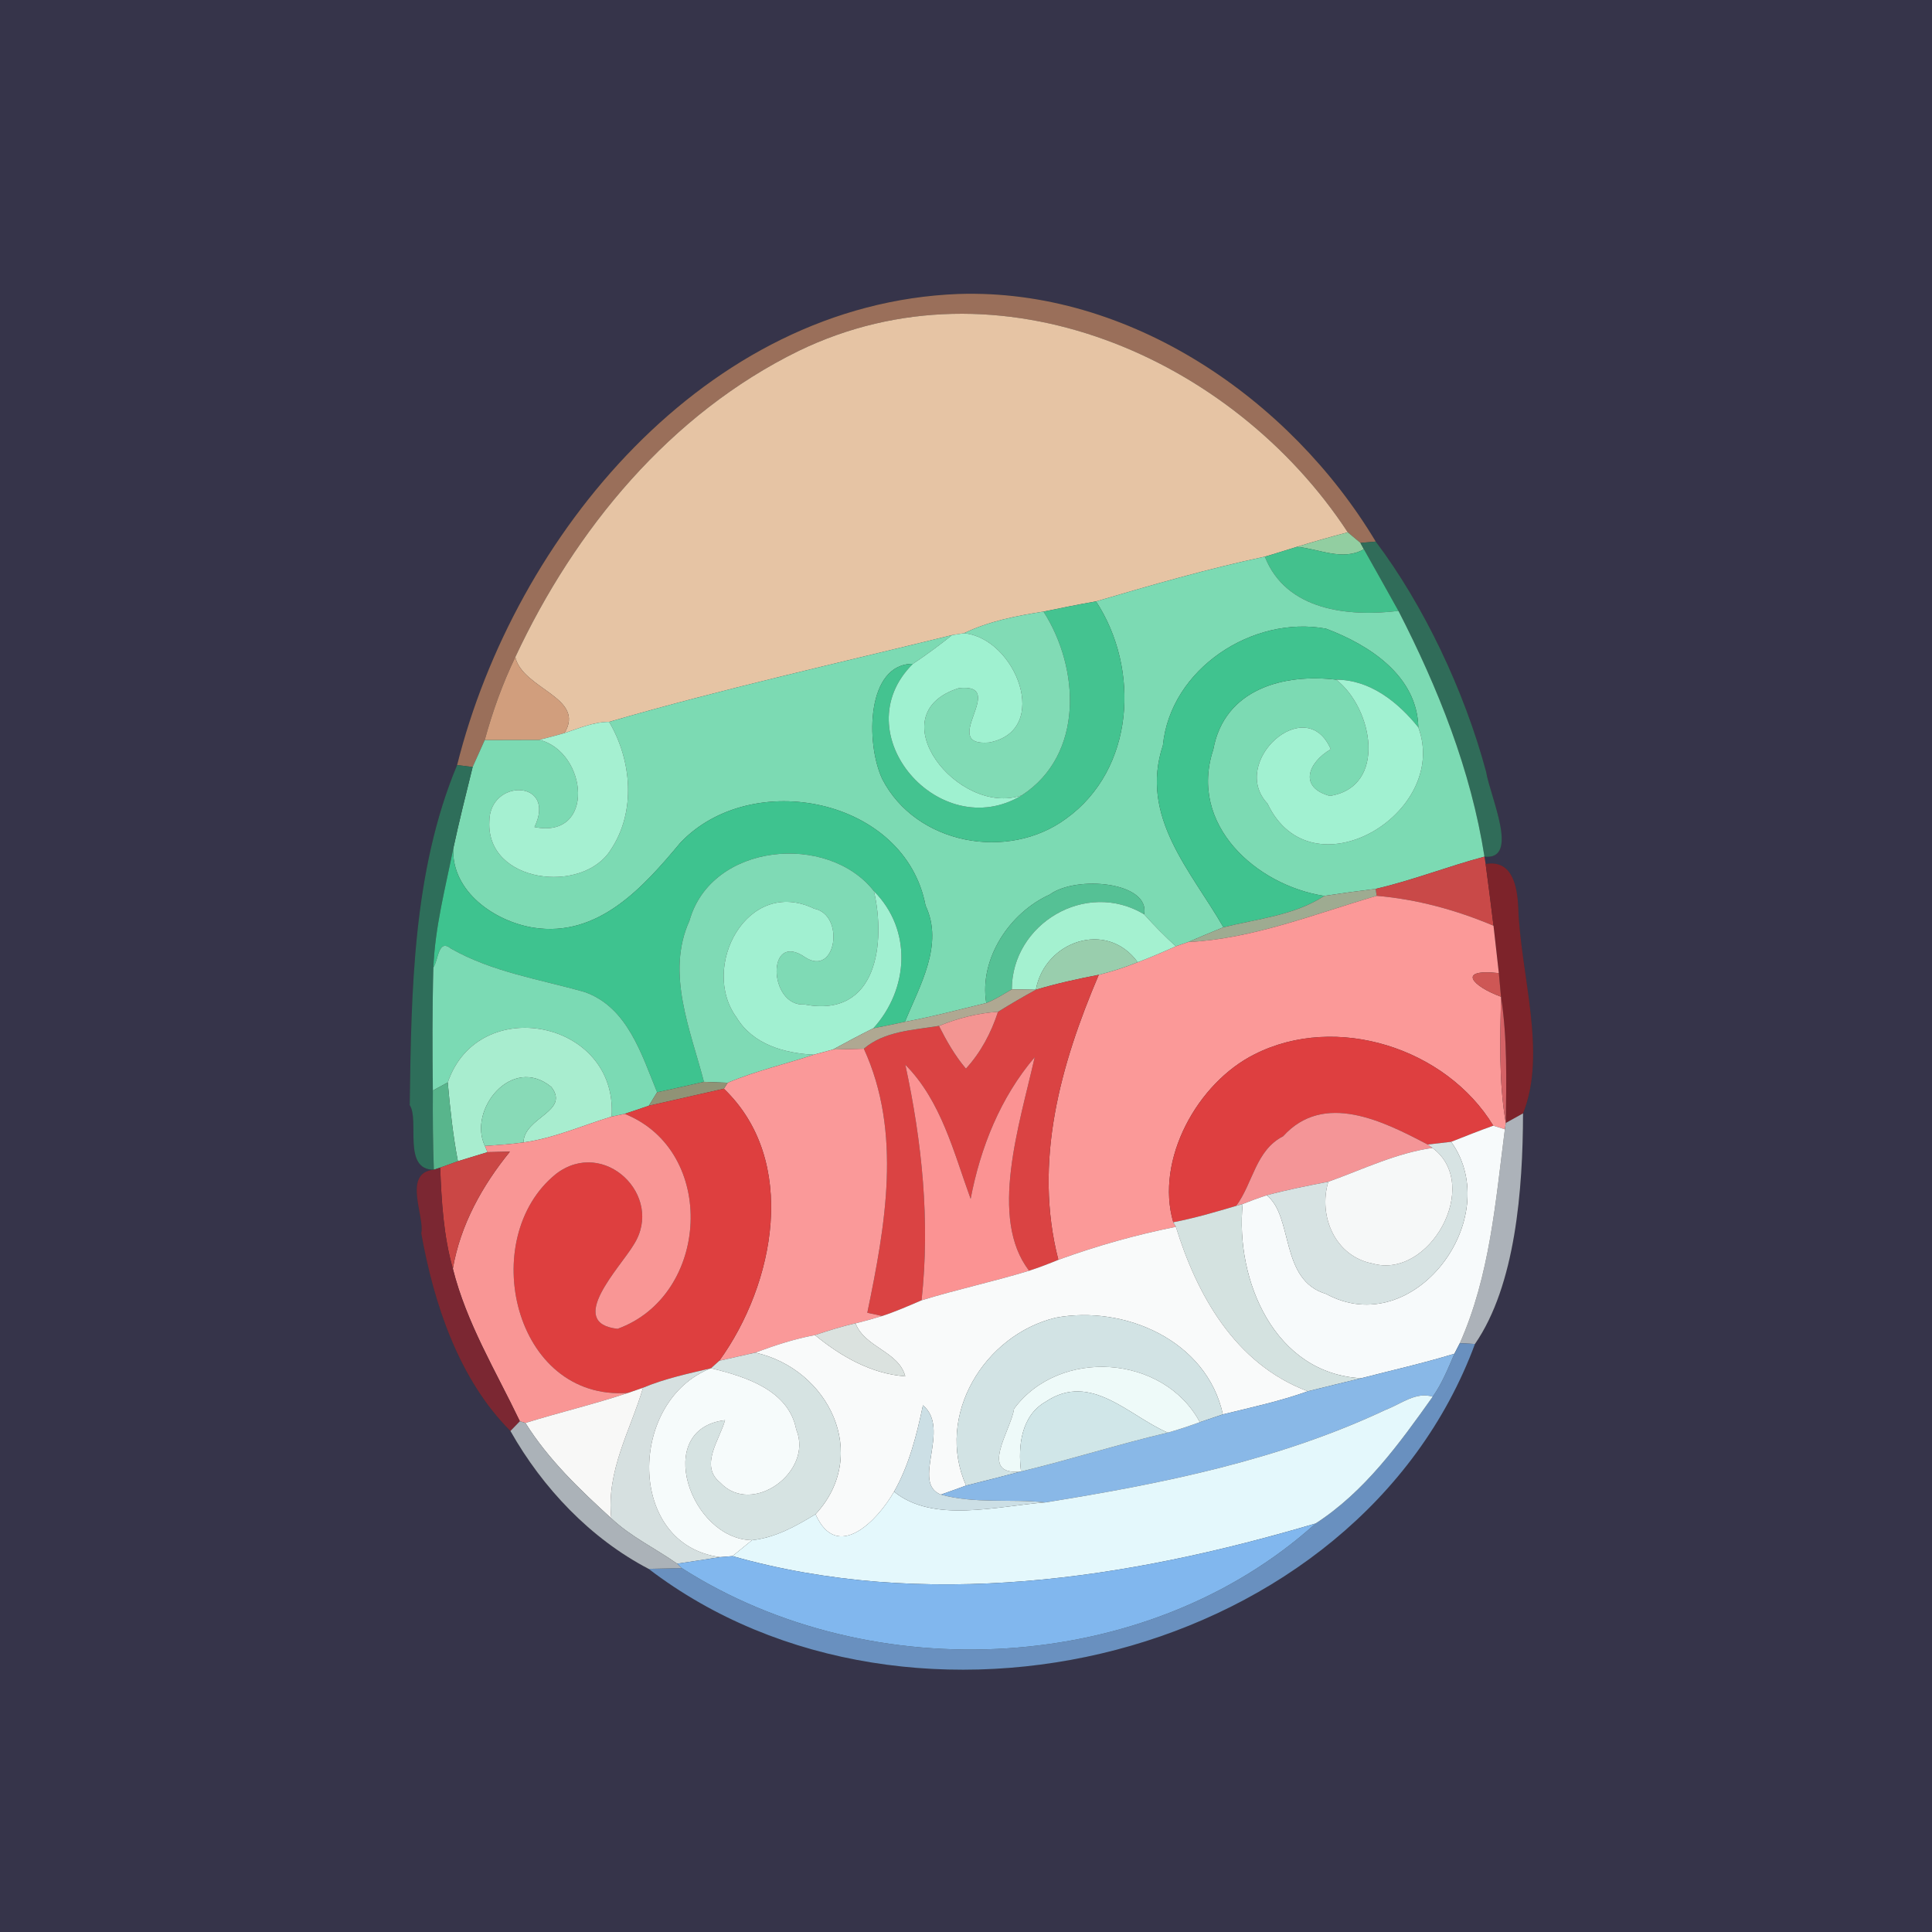 <?xml version="1.0" encoding="UTF-8" ?>
<!DOCTYPE svg PUBLIC "-//W3C//DTD SVG 1.1//EN" "http://www.w3.org/Graphics/SVG/1.1/DTD/svg11.dtd">
<svg width="250pt" height="250pt" viewBox="0 0 250 250" version="1.1" xmlns="http://www.w3.org/2000/svg">
<rect x="0" y="0" width="250" height="250" fill="#333333" stroke="none"/>
<g id="#36344aff">
<path fill="#36344a" opacity="1.00" d=" M 0.00 0.00 L 250.00 0.00 L 250.00 250.00 L 0.00 250.00 L 0.00 0.00 M 59.15 99.00 C 53.41 112.73 53.22 128.31 53.02 143.00 C 54.31 144.97 52.05 151.38 56.14 151.36 C 52.03 151.75 55.00 157.45 54.51 159.58 C 56.15 168.74 59.37 178.48 66.05 185.17 C 70.21 192.54 76.40 199.08 83.93 203.01 C 117.80 228.89 175.71 214.78 190.86 173.91 C 196.11 166.30 197.06 153.92 197.08 144.07 C 200.22 136.26 196.74 126.04 196.46 117.40 C 196.34 114.77 195.73 111.20 192.24 111.80 L 192.09 110.85 C 196.69 111.32 192.84 103.15 192.30 99.86 C 189.46 89.29 184.18 78.25 178.02 70.08 C 166.93 51.57 146.14 37.31 124.01 38.04 C 91.32 39.30 66.60 69.24 59.15 99.00 Z" />
</g>
<g id="#9a6f5aff">
<path fill="#9a6f5a" opacity="1.00" d=" M 59.15 99.00 C 66.60 69.24 91.32 39.30 124.01 38.04 C 146.14 37.31 166.93 51.57 178.02 70.08 C 177.52 70.12 176.53 70.20 176.04 70.25 C 175.63 69.90 174.81 69.22 174.40 68.88 C 159.53 46.20 129.17 32.92 103.36 45.40 C 86.71 53.56 74.43 68.45 66.68 85.03 C 65.03 88.47 63.73 92.07 62.73 95.75 C 62.20 96.92 61.69 98.09 61.16 99.25 C 60.65 99.19 59.65 99.06 59.15 99.00 Z" />
</g>
<g id="#e6c4a4ff">
<path fill="#e6c4a4" opacity="1.00" d=" M 103.36 45.40 C 129.17 32.92 159.53 46.20 174.40 68.88 C 172.19 69.46 170.00 70.09 167.82 70.76 C 166.43 71.17 165.06 71.64 163.67 72.03 C 156.32 73.59 149.04 75.70 141.83 77.82 C 139.55 78.21 137.29 78.68 135.03 79.14 C 131.49 79.70 127.98 80.38 124.74 81.94 C 124.36 82.00 123.58 82.12 123.20 82.18 C 108.40 85.83 93.49 89.14 78.82 93.41 C 76.79 93.41 74.93 94.25 73.04 94.86 C 75.85 90.26 67.65 89.19 66.68 85.03 C 74.43 68.45 86.71 53.56 103.36 45.40 Z" />
</g>
<g id="#92cea1ff">
<path fill="#92cea1" opacity="1.00" d=" M 174.40 68.88 C 174.81 69.22 175.63 69.90 176.04 70.25 L 176.49 71.07 C 173.73 72.65 170.69 71.01 167.82 70.76 C 170.00 70.09 172.19 69.46 174.40 68.88 Z" />
</g>
<g id="#306c59ff">
<path fill="#306c59" opacity="1.00" d=" M 176.04 70.25 C 176.53 70.20 177.52 70.12 178.02 70.08 C 184.18 78.25 189.46 89.29 192.30 99.86 C 192.84 103.15 196.69 111.32 192.09 110.85 C 190.34 99.66 186.10 89.07 180.96 79.05 C 179.47 76.39 177.99 73.72 176.49 71.07 L 176.04 70.25 Z" />
</g>
<g id="#43c18dff">
<path fill="#43c18d" opacity="1.00" d=" M 163.67 72.03 C 165.06 71.64 166.43 71.17 167.82 70.76 C 170.69 71.01 173.73 72.65 176.49 71.07 C 177.99 73.72 179.47 76.39 180.96 79.05 C 174.50 79.84 166.41 79.02 163.67 72.03 Z" />
</g>
<g id="#7cdab3ff">
<path fill="#7cdab3" opacity="1.00" d=" M 141.83 77.82 C 149.04 75.70 156.32 73.59 163.67 72.03 C 166.41 79.02 174.50 79.84 180.96 79.05 C 186.10 89.07 190.34 99.66 192.09 110.85 C 187.35 112.11 182.78 113.92 178.01 115.02 C 175.78 115.29 173.57 115.59 171.36 115.93 C 162.56 114.57 153.76 106.71 157.00 96.99 C 158.43 89.14 166.13 87.13 172.91 87.95 C 177.69 91.68 179.52 101.83 172.08 102.99 C 168.03 101.89 169.24 98.68 172.20 96.95 C 169.01 89.53 158.98 98.63 164.02 103.99 C 169.70 115.99 187.65 105.23 183.53 94.12 C 183.39 87.45 177.16 83.44 171.59 81.35 C 162.10 79.59 151.46 86.54 150.48 96.44 C 147.40 105.71 154.13 112.71 158.31 119.99 C 156.78 120.61 155.26 121.25 153.75 121.90 C 153.35 122.04 152.55 122.31 152.15 122.45 C 150.71 121.14 149.34 119.76 148.05 118.31 C 148.86 114.13 139.29 113.22 135.83 115.76 C 130.69 118.07 126.68 124.02 127.62 129.79 C 124.12 130.64 120.64 131.57 117.10 132.22 C 119.03 127.50 122.16 122.24 119.77 117.19 C 117.13 103.27 97.25 99.32 88.03 109.06 C 83.24 114.80 77.43 121.35 69.02 120.04 C 64.00 119.23 58.44 115.38 58.65 109.81 C 59.41 106.27 60.29 102.76 61.16 99.25 C 61.69 98.09 62.20 96.92 62.73 95.75 C 64.49 95.75 68.02 95.73 69.79 95.73 C 76.06 97.31 77.09 108.62 69.16 107.02 C 72.12 100.89 63.33 100.66 63.32 106.31 C 62.92 114.27 75.36 115.76 79.01 109.99 C 82.34 105.05 81.75 98.37 78.82 93.41 C 93.49 89.14 108.40 85.83 123.20 82.18 C 121.56 83.49 119.88 84.74 118.13 85.90 C 112.13 85.87 111.98 96.13 114.16 100.80 C 118.53 109.30 130.44 111.46 137.94 105.94 C 146.83 99.55 147.56 86.59 141.83 77.82 Z" />
</g>
<g id="#44c390ff">
<path fill="#44c390" opacity="1.00" d=" M 135.03 79.14 C 137.29 78.68 139.55 78.21 141.83 77.82 C 147.56 86.59 146.83 99.55 137.94 105.94 C 130.44 111.46 118.53 109.30 114.16 100.80 C 111.98 96.13 112.13 85.87 118.13 85.90 C 109.04 94.91 121.62 109.34 132.23 102.91 C 140.28 97.66 139.73 86.49 135.03 79.14 Z" />
</g>
<g id="#81dbb5ff">
<path fill="#81dbb5" opacity="1.00" d=" M 124.74 81.94 C 127.98 80.38 131.49 79.70 135.03 79.14 C 139.73 86.49 140.28 97.66 132.23 102.91 C 123.98 105.76 113.46 92.37 124.09 89.04 C 130.63 88.39 121.31 96.65 128.00 96.08 C 136.10 94.53 131.45 82.56 124.74 81.94 Z" />
</g>
<g id="#40c38fff">
<path fill="#40c38f" opacity="1.00" d=" M 150.48 96.44 C 151.46 86.54 162.10 79.59 171.59 81.35 C 177.16 83.44 183.39 87.45 183.53 94.12 C 180.90 90.84 177.29 87.96 172.91 87.95 C 166.13 87.13 158.43 89.14 157.00 96.99 C 153.76 106.71 162.56 114.57 171.36 115.93 C 167.48 118.46 162.71 118.89 158.31 119.99 C 154.13 112.71 147.40 105.71 150.48 96.44 Z" />
</g>
<g id="#9ff1d0ff">
<path fill="#9ff1d0" opacity="1.00" d=" M 123.20 82.18 C 123.58 82.12 124.36 82.00 124.74 81.94 C 131.45 82.56 136.10 94.53 128.00 96.08 C 121.31 96.65 130.63 88.39 124.09 89.04 C 113.46 92.37 123.98 105.76 132.23 102.91 C 121.62 109.34 109.04 94.91 118.13 85.90 C 119.88 84.74 121.56 83.49 123.20 82.18 Z" />
</g>
<g id="#d19e7dff">
<path fill="#d19e7d" opacity="1.00" d=" M 62.73 95.75 C 63.73 92.07 65.03 88.47 66.68 85.03 C 67.65 89.19 75.85 90.26 73.04 94.86 C 71.96 95.17 70.88 95.46 69.79 95.73 C 68.02 95.73 64.49 95.75 62.73 95.75 Z" />
</g>
<g id="#a1f1d1ff">
<path fill="#a1f1d1" opacity="1.00" d=" M 172.91 87.95 C 177.29 87.96 180.90 90.84 183.53 94.12 C 187.65 105.23 169.70 115.99 164.02 103.99 C 158.98 98.63 169.01 89.53 172.20 96.95 C 169.24 98.68 168.03 101.89 172.08 102.99 C 179.52 101.83 177.69 91.68 172.91 87.95 Z" />
</g>
<g id="#a5f0d1ff">
<path fill="#a5f0d1" opacity="1.00" d=" M 73.04 94.86 C 74.93 94.25 76.79 93.41 78.82 93.41 C 81.75 98.37 82.34 105.05 79.01 109.99 C 75.36 115.76 62.92 114.27 63.32 106.31 C 63.33 100.66 72.12 100.89 69.16 107.02 C 77.09 108.62 76.06 97.31 69.79 95.73 C 70.88 95.46 71.96 95.17 73.04 94.86 Z" />
</g>
<g id="#2e6e5aff">
<path fill="#2e6e5a" opacity="1.00" d=" M 59.15 99.00 C 59.65 99.06 60.65 99.19 61.16 99.25 C 60.29 102.76 59.41 106.27 58.65 109.81 C 57.63 114.90 56.29 119.98 56.08 125.19 C 55.93 130.50 55.96 135.81 56.01 141.12 C 55.99 144.53 56.01 147.95 56.14 151.36 C 52.05 151.38 54.31 144.97 53.02 143.00 C 53.22 128.31 53.41 112.73 59.15 99.00 Z" />
</g>
<g id="#3ec38fff">
<path fill="#3ec38f" opacity="1.00" d=" M 88.03 109.06 C 97.25 99.32 117.13 103.27 119.77 117.19 C 122.16 122.24 119.03 127.50 117.10 132.22 C 115.74 132.52 114.38 132.79 113.01 133.06 C 117.61 127.98 118.07 120.33 113.09 115.32 C 107.18 107.73 92.04 109.01 89.21 119.16 C 86.14 125.93 89.35 133.29 91.09 139.99 C 89.07 140.44 87.05 140.92 85.03 141.34 C 83.01 136.41 81.20 130.33 75.66 128.37 C 69.82 126.71 63.73 125.80 58.36 122.75 C 56.68 121.40 56.75 124.24 56.08 125.19 C 56.29 119.98 57.63 114.90 58.65 109.81 C 58.44 115.38 64.00 119.23 69.02 120.04 C 77.43 121.35 83.24 114.80 88.03 109.06 Z" />
</g>
<g id="#7fdab5ff">
<path fill="#7fdab5" opacity="1.00" d=" M 89.21 119.16 C 92.04 109.01 107.18 107.73 113.09 115.32 C 114.60 121.86 113.60 131.79 104.10 129.98 C 99.42 130.29 99.14 120.35 104.18 123.87 C 108.21 126.49 109.38 118.36 105.35 117.58 C 96.69 113.39 90.52 125.17 95.32 131.67 C 97.42 135.15 101.49 136.29 105.30 136.48 C 101.59 137.71 97.77 138.58 94.16 140.11 C 93.39 140.08 91.86 140.02 91.09 139.99 C 89.35 133.29 86.14 125.93 89.21 119.16 Z" />
</g>
<g id="#c94948ff">
<path fill="#c94948" opacity="1.00" d=" M 178.01 115.02 C 182.78 113.92 187.35 112.11 192.09 110.85 L 192.24 111.80 C 192.60 114.45 192.93 117.12 193.26 119.79 C 188.45 117.76 183.35 116.36 178.14 115.92 L 178.01 115.02 Z" />
</g>
<g id="#7d232aff">
<path fill="#7d232a" opacity="1.00" d=" M 192.24 111.80 C 195.73 111.20 196.34 114.77 196.46 117.40 C 196.74 126.04 200.22 136.26 197.08 144.07 C 196.52 144.38 195.41 145.00 194.85 145.31 C 194.92 139.86 195.07 134.38 194.23 128.98 C 194.16 128.21 194.02 126.68 193.95 125.92 C 193.78 124.39 193.44 121.32 193.26 119.79 C 192.93 117.12 192.60 114.45 192.24 111.80 Z" />
</g>
<g id="#55c195ff">
<path fill="#55c195" opacity="1.00" d=" M 135.83 115.76 C 139.29 113.22 148.86 114.13 148.05 118.31 C 140.49 113.77 130.93 119.57 130.93 128.02 C 129.85 128.64 128.79 129.34 127.62 129.79 C 126.68 124.02 130.69 118.07 135.83 115.76 Z" />
</g>
<g id="#9eab91ff">
<path fill="#9eab91" opacity="1.00" d=" M 171.36 115.93 C 173.57 115.59 175.78 115.29 178.01 115.02 L 178.14 115.92 C 170.12 118.26 162.13 121.49 153.75 121.90 C 155.26 121.25 156.78 120.61 158.31 119.99 C 162.71 118.89 167.48 118.46 171.36 115.93 Z" />
</g>
<g id="#a1f0d1ff">
<path fill="#a1f0d1" opacity="1.00" d=" M 104.10 129.98 C 113.60 131.79 114.60 121.86 113.09 115.32 C 118.07 120.33 117.61 127.98 113.01 133.06 C 111.25 133.93 109.51 134.86 107.78 135.81 C 107.16 135.97 105.92 136.31 105.30 136.48 C 101.49 136.29 97.42 135.15 95.32 131.67 C 90.52 125.17 96.69 113.39 105.35 117.58 C 109.38 118.36 108.21 126.49 104.18 123.87 C 99.14 120.35 99.42 130.29 104.10 129.98 Z" />
</g>
<g id="#fb9998ff">
<path fill="#fb9998" opacity="1.00" d=" M 153.75 121.90 C 162.13 121.49 170.12 118.26 178.14 115.92 C 183.35 116.36 188.45 117.76 193.26 119.79 C 193.44 121.32 193.78 124.39 193.95 125.92 C 188.43 125.31 190.50 127.61 194.23 128.98 C 194.13 134.42 193.92 139.91 194.85 145.31 L 194.73 146.13 C 194.36 146.01 193.60 145.77 193.23 145.66 C 187.13 135.62 172.92 131.07 162.35 136.42 C 154.93 140.12 149.46 150.08 151.82 158.16 L 152.16 158.75 C 146.98 159.78 141.90 161.22 136.95 163.02 C 133.69 150.32 137.23 137.75 142.18 126.14 C 143.89 125.71 145.58 125.17 147.22 124.51 C 148.89 123.89 150.52 123.18 152.15 122.45 C 152.55 122.31 153.35 122.04 153.75 121.90 Z" />
</g>
<g id="#a4f1d0ff">
<path fill="#a4f1d0" opacity="1.00" d=" M 130.93 128.02 C 130.93 119.57 140.49 113.77 148.05 118.31 C 149.34 119.76 150.71 121.14 152.15 122.45 C 150.52 123.18 148.89 123.89 147.22 124.51 C 143.21 118.99 135.18 121.78 134.04 128.07 C 133.27 128.06 131.71 128.03 130.93 128.02 Z" />
</g>
<g id="#99ceadff">
<path fill="#99cead" opacity="1.00" d=" M 134.04 128.07 C 135.18 121.78 143.21 118.99 147.22 124.51 C 145.58 125.17 143.89 125.71 142.18 126.14 C 139.44 126.67 136.71 127.27 134.04 128.07 Z" />
</g>
<g id="#7bdab4ff">
<path fill="#7bdab4" opacity="1.00" d=" M 56.08 125.19 C 56.75 124.24 56.68 121.40 58.36 122.75 C 63.73 125.80 69.82 126.71 75.66 128.37 C 81.20 130.33 83.01 136.41 85.03 141.34 C 84.76 141.78 84.23 142.65 83.96 143.08 C 82.92 143.44 81.88 143.79 80.83 144.13 C 80.41 144.22 79.57 144.40 79.14 144.49 C 79.99 132.01 61.89 128.44 57.94 140.07 C 57.46 140.34 56.49 140.86 56.01 141.12 C 55.96 135.81 55.93 130.50 56.08 125.19 Z" />
</g>
<g id="#da4343ff">
<path fill="#da4343" opacity="1.00" d=" M 134.04 128.07 C 136.71 127.27 139.44 126.67 142.18 126.14 C 137.23 137.75 133.69 150.32 136.95 163.02 C 135.71 163.53 134.45 164.02 133.17 164.43 C 127.92 157.66 131.92 145.55 133.89 136.80 C 129.46 142.00 126.87 148.48 125.60 155.13 C 123.40 149.10 121.80 142.47 117.15 137.78 C 119.31 147.78 120.37 158.04 119.25 168.26 C 117.57 168.98 115.89 169.72 114.15 170.29 C 113.67 170.18 112.71 169.97 112.23 169.87 C 114.55 158.64 116.76 146.57 111.78 135.70 C 114.47 133.41 118.17 133.30 121.50 132.75 C 122.48 134.69 123.57 136.61 124.99 138.28 C 126.92 136.18 128.26 133.63 129.14 130.93 C 130.75 129.93 132.38 128.98 134.04 128.07 Z" />
</g>
<g id="#ce5755ff">
<path fill="#ce5755" opacity="1.00" d=" M 194.23 128.98 C 190.50 127.61 188.43 125.31 193.95 125.92 C 194.02 126.68 194.16 128.21 194.23 128.98 Z" />
</g>
<g id="#afa892ff">
<path fill="#afa892" opacity="1.00" d=" M 127.62 129.79 C 128.79 129.34 129.85 128.64 130.93 128.02 C 131.71 128.03 133.27 128.06 134.04 128.07 C 132.38 128.98 130.75 129.93 129.14 130.93 C 126.50 131.09 123.94 131.77 121.50 132.75 C 118.17 133.30 114.47 133.41 111.78 135.70 C 110.44 135.74 109.11 135.78 107.78 135.81 C 109.51 134.86 111.25 133.93 113.01 133.06 C 114.38 132.79 115.74 132.52 117.10 132.22 C 120.64 131.57 124.12 130.64 127.62 129.79 Z" />
</g>
<g id="#d46266ff">
<path fill="#d46266" opacity="1.00" d=" M 194.23 128.98 C 195.07 134.38 194.92 139.86 194.85 145.31 C 193.92 139.91 194.13 134.42 194.23 128.98 Z" />
</g>
<g id="#f39592ff">
<path fill="#f39592" opacity="1.00" d=" M 121.50 132.75 C 123.94 131.77 126.50 131.09 129.14 130.93 C 128.26 133.63 126.92 136.18 124.99 138.28 C 123.57 136.61 122.48 134.69 121.50 132.75 Z" />
</g>
<g id="#a8edcfff">
<path fill="#a8edcf" opacity="1.00" d=" M 57.94 140.07 C 61.89 128.44 79.99 132.01 79.14 144.49 C 75.36 145.64 71.68 147.29 67.74 147.83 C 67.80 144.56 73.78 143.85 71.35 140.66 C 66.22 136.43 60.50 143.65 62.75 148.29 L 63.08 149.09 C 61.80 149.48 60.53 149.87 59.25 150.26 C 58.61 146.89 58.24 143.48 57.94 140.07 Z" />
</g>
<g id="#de3f40ff">
<path fill="#de3f40" opacity="1.00" d=" M 162.35 136.42 C 172.92 131.07 187.13 135.62 193.23 145.66 C 191.40 146.32 189.59 147.03 187.78 147.75 C 187.02 147.84 185.50 148.01 184.74 148.10 C 179.03 145.10 171.31 141.19 166.04 147.03 C 162.46 148.86 162.15 153.09 159.96 156.04 C 157.27 156.84 154.57 157.63 151.82 158.16 C 149.46 150.08 154.93 140.12 162.35 136.42 Z" />
</g>
<g id="#fa9999ff">
<path fill="#fa9999" opacity="1.00" d=" M 105.30 136.48 C 105.92 136.31 107.16 135.97 107.78 135.81 C 109.11 135.78 110.44 135.74 111.78 135.70 C 116.76 146.57 114.55 158.64 112.23 169.87 C 112.71 169.97 113.67 170.18 114.15 170.29 C 113.01 170.64 111.86 170.96 110.70 171.24 C 108.92 171.63 107.19 172.19 105.46 172.76 C 102.81 173.25 100.25 174.09 97.73 175.03 C 96.18 175.39 94.63 175.74 93.08 176.08 C 100.28 166.10 103.37 150.18 93.67 140.88 L 94.16 140.11 C 97.77 138.58 101.59 137.71 105.30 136.48 Z" />
</g>
<g id="#fb9393ff">
<path fill="#fb9393" opacity="1.00" d=" M 125.60 155.13 C 126.87 148.48 129.46 142.00 133.89 136.80 C 131.92 145.55 127.92 157.66 133.17 164.43 C 128.57 165.84 123.85 166.84 119.25 168.26 C 120.37 158.04 119.31 147.78 117.15 137.78 C 121.80 142.47 123.40 149.10 125.60 155.13 Z" />
</g>
<g id="#58b58cff">
<path fill="#58b58c" opacity="1.00" d=" M 56.01 141.12 C 56.49 140.86 57.46 140.34 57.94 140.07 C 58.24 143.48 58.61 146.89 59.25 150.26 C 58.68 150.47 57.53 150.88 56.96 151.09 L 56.14 151.36 C 56.01 147.95 55.99 144.53 56.01 141.12 Z" />
</g>
<g id="#88dab7ff">
<path fill="#88dab7" opacity="1.00" d=" M 62.75 148.29 C 60.50 143.65 66.22 136.43 71.35 140.66 C 73.78 143.85 67.80 144.56 67.74 147.83 C 66.09 148.07 64.42 148.16 62.75 148.29 Z" />
</g>
<g id="#909376ff">
<path fill="#909376" opacity="1.00" d=" M 85.03 141.34 C 87.05 140.92 89.07 140.44 91.09 139.99 C 91.86 140.02 93.39 140.08 94.16 140.11 L 93.67 140.88 C 90.43 141.61 87.19 142.34 83.96 143.08 C 84.23 142.65 84.76 141.78 85.03 141.34 Z" />
</g>
<g id="#de3f3fff">
<path fill="#de3f3f" opacity="1.00" d=" M 83.96 143.08 C 87.19 142.34 90.43 141.61 93.67 140.88 C 103.37 150.18 100.28 166.10 93.08 176.08 C 92.81 176.33 92.27 176.81 92.00 177.05 C 89.04 177.75 86.03 178.39 83.21 179.57 C 82.73 179.74 81.76 180.07 81.28 180.24 C 66.45 181.33 61.66 160.20 71.94 151.91 C 78.15 147.14 86.00 154.73 82.03 161.02 C 80.26 164.02 73.16 171.19 79.91 171.95 C 91.84 167.64 92.87 148.95 80.83 144.13 C 81.88 143.79 82.92 143.44 83.96 143.08 Z" />
</g>
<g id="#f99695ff">
<path fill="#f99695" opacity="1.00" d=" M 79.14 144.49 C 79.57 144.40 80.41 144.22 80.83 144.13 C 92.87 148.95 91.84 167.64 79.91 171.95 C 73.16 171.19 80.26 164.02 82.03 161.02 C 86.00 154.73 78.15 147.14 71.94 151.91 C 61.66 160.20 66.45 181.33 81.28 180.24 C 76.90 181.70 72.40 182.76 67.99 184.13 L 67.27 183.91 C 64.17 177.43 60.36 171.20 58.60 164.17 C 59.56 158.53 62.40 153.42 65.98 149.03 C 65.25 149.04 63.80 149.07 63.08 149.09 L 62.75 148.29 C 64.42 148.16 66.09 148.07 67.74 147.83 C 71.68 147.29 75.36 145.64 79.14 144.49 Z" />
</g>
<g id="#f49597ff">
<path fill="#f49597" opacity="1.00" d=" M 166.04 147.03 C 171.31 141.19 179.03 145.10 184.74 148.10 L 185.36 148.54 C 180.63 149.21 176.33 151.33 171.88 152.92 C 169.22 153.43 166.53 153.96 163.91 154.67 C 162.86 155.01 161.82 155.39 160.80 155.80 L 159.96 156.04 C 162.15 153.09 162.46 148.86 166.04 147.03 Z" />
</g>
<g id="#acb2b9ff">
<path fill="#acb2b9" opacity="1.00" d=" M 194.85 145.31 C 195.41 145.00 196.52 144.38 197.08 144.07 C 197.06 153.92 196.11 166.30 190.86 173.91 C 190.37 173.88 189.39 173.83 188.90 173.81 C 192.80 165.04 193.52 155.50 194.73 146.13 L 194.85 145.31 Z" />
</g>
<g id="#f7fafbff">
<path fill="#f7fafb" opacity="1.00" d=" M 187.78 147.75 C 189.59 147.03 191.40 146.32 193.23 145.66 C 193.60 145.77 194.36 146.01 194.73 146.13 C 193.52 155.50 192.80 165.04 188.90 173.81 C 188.72 174.15 188.38 174.83 188.20 175.17 C 184.23 176.39 180.17 177.30 176.15 178.34 C 164.94 177.78 159.82 165.66 160.80 155.80 C 161.82 155.39 162.86 155.01 163.91 154.67 C 167.41 157.42 165.55 165.63 171.59 167.43 C 182.92 173.61 194.85 157.66 187.78 147.75 Z" />
</g>
<g id="#d7e3e3ff">
<path fill="#d7e3e3" opacity="1.00" d=" M 184.74 148.10 C 185.50 148.01 187.02 147.84 187.78 147.75 C 194.85 157.66 182.92 173.61 171.59 167.43 C 165.55 165.63 167.41 157.42 163.91 154.67 C 166.53 153.96 169.22 153.43 171.88 152.92 C 170.55 157.37 172.77 162.58 177.61 163.50 C 184.96 165.61 191.82 153.34 185.36 148.54 L 184.74 148.10 Z" />
</g>
<g id="#cb4745ff">
<path fill="#cb4745" opacity="1.00" d=" M 59.25 150.26 C 60.53 149.87 61.80 149.48 63.08 149.09 C 63.80 149.07 65.25 149.04 65.98 149.03 C 62.40 153.42 59.56 158.53 58.60 164.17 C 57.39 159.91 57.13 155.49 56.96 151.09 C 57.53 150.88 58.68 150.47 59.25 150.26 Z" />
</g>
<g id="#f6f8f8ff">
<path fill="#f6f8f8" opacity="1.00" d=" M 171.88 152.92 C 176.33 151.33 180.63 149.21 185.36 148.54 C 191.82 153.34 184.96 165.61 177.61 163.50 C 172.77 162.58 170.55 157.37 171.88 152.92 Z" />
</g>
<g id="#7b2732ff">
<path fill="#7b2732" opacity="1.00" d=" M 56.14 151.36 L 56.96 151.09 C 57.13 155.49 57.39 159.91 58.60 164.17 C 60.36 171.20 64.17 177.43 67.27 183.91 C 66.96 184.22 66.35 184.85 66.05 185.17 C 59.37 178.48 56.15 168.74 54.51 159.58 C 55.00 157.45 52.03 151.75 56.14 151.36 Z" />
</g>
<g id="#d4e2e0ff">
<path fill="#d4e2e0" opacity="1.00" d=" M 151.82 158.16 C 154.57 157.63 157.27 156.84 159.96 156.04 L 160.80 155.80 C 159.82 165.66 164.94 177.78 176.15 178.34 C 173.84 178.89 171.55 179.46 169.24 180.03 C 159.69 176.47 154.80 167.31 152.16 158.75 L 151.82 158.16 Z" />
</g>
<g id="#f9fafaff">
<path fill="#f9fafa" opacity="1.00" d=" M 136.95 163.02 C 141.90 161.22 146.98 159.78 152.16 158.75 C 154.80 167.31 159.69 176.47 169.24 180.03 C 165.66 181.31 161.93 182.12 158.24 183.02 C 156.15 173.41 145.45 168.85 136.60 170.51 C 127.34 172.76 121.00 183.18 125.01 192.23 C 123.92 192.63 122.84 193.02 121.75 193.40 C 117.84 191.87 123.11 184.93 119.43 181.84 C 118.62 185.69 117.65 189.57 115.69 193.02 C 113.60 196.70 108.33 202.25 105.53 195.94 C 112.69 188.21 107.21 177.12 97.73 175.03 C 100.25 174.09 102.81 173.25 105.46 172.76 C 108.79 175.50 112.75 177.78 117.14 178.09 C 116.27 174.84 111.94 174.40 110.70 171.24 C 111.86 170.96 113.01 170.64 114.15 170.29 C 115.89 169.72 117.57 168.98 119.25 168.26 C 123.85 166.84 128.57 165.84 133.17 164.43 C 134.45 164.02 135.71 163.53 136.95 163.02 Z" />
</g>
<g id="#d2e3e4ff">
<path fill="#d2e3e4" opacity="1.00" d=" M 136.60 170.51 C 145.45 168.85 156.15 173.41 158.24 183.02 C 157.25 183.36 156.26 183.70 155.26 184.03 C 150.56 175.27 137.09 174.37 131.22 182.29 C 130.82 185.11 126.53 190.99 132.12 190.41 C 129.75 191.03 127.38 191.65 125.01 192.23 C 121.00 183.18 127.34 172.76 136.60 170.51 Z" />
</g>
<g id="#dbe2dfff">
<path fill="#dbe2df" opacity="1.00" d=" M 105.46 172.76 C 107.19 172.19 108.92 171.63 110.70 171.24 C 111.94 174.40 116.27 174.84 117.14 178.09 C 112.75 177.78 108.79 175.50 105.46 172.76 Z" />
</g>
<g id="#6990bfff">
<path fill="#6990bf" opacity="1.00" d=" M 188.20 175.17 C 188.38 174.83 188.72 174.15 188.90 173.81 C 189.39 173.83 190.37 173.88 190.86 173.91 C 175.71 214.78 117.80 228.89 83.93 203.01 C 85.36 202.98 86.80 202.95 88.23 202.91 C 112.80 218.61 148.39 216.84 170.23 197.14 C 176.58 193.04 181.07 186.81 185.39 180.73 C 186.59 179.03 187.38 177.08 188.20 175.17 Z" />
</g>
<g id="#d6e3e2ff">
<path fill="#d6e3e2" opacity="1.00" d=" M 93.08 176.08 C 94.63 175.74 96.18 175.39 97.73 175.03 C 107.21 177.12 112.69 188.21 105.53 195.94 C 102.98 197.49 100.33 198.98 97.31 199.30 C 89.32 199.18 84.42 184.89 93.82 183.77 C 93.13 186.29 90.48 189.65 93.18 191.83 C 97.34 196.30 105.31 190.40 103.03 184.97 C 102.05 179.87 96.44 178.12 92.00 177.05 C 92.27 176.81 92.81 176.33 93.08 176.08 Z" />
</g>
<g id="#89b8e7ff">
<path fill="#89b8e7" opacity="1.00" d=" M 176.15 178.34 C 180.17 177.30 184.23 176.39 188.20 175.17 C 187.38 177.08 186.59 179.03 185.39 180.73 C 183.19 180.06 181.31 181.67 179.37 182.40 C 165.48 188.95 150.35 192.00 135.28 194.41 C 130.80 193.92 126.13 194.62 121.75 193.40 C 122.84 193.02 123.92 192.63 125.01 192.23 C 127.38 191.65 129.75 191.03 132.12 190.41 C 138.49 188.88 144.73 186.88 151.11 185.38 C 152.52 185.00 153.89 184.52 155.26 184.03 C 156.26 183.70 157.25 183.36 158.24 183.02 C 161.93 182.12 165.66 181.31 169.24 180.03 C 171.55 179.46 173.84 178.89 176.15 178.34 Z" />
</g>
<g id="#d6e0e0ff">
<path fill="#d6e0e0" opacity="1.00" d=" M 83.21 179.57 C 86.03 178.39 89.04 177.75 92.00 177.05 C 81.26 181.22 81.02 199.91 93.20 201.49 C 91.34 201.78 89.48 202.07 87.62 202.34 C 84.80 200.35 81.61 198.85 79.10 196.47 C 78.42 190.31 81.62 185.00 83.21 179.57 Z" />
</g>
<g id="#f6fbfbff">
<path fill="#f6fbfb" opacity="1.00" d=" M 92.00 177.05 C 96.44 178.12 102.05 179.87 103.03 184.97 C 105.31 190.40 97.34 196.30 93.18 191.83 C 90.48 189.65 93.13 186.29 93.82 183.77 C 84.42 184.89 89.32 199.18 97.31 199.30 C 96.47 199.99 95.62 200.68 94.78 201.36 C 94.38 201.40 93.60 201.46 93.20 201.49 C 81.02 199.91 81.26 181.22 92.00 177.05 Z" />
</g>
<g id="#eefaf9ff">
<path fill="#eefaf9" opacity="1.00" d=" M 131.22 182.29 C 137.09 174.37 150.56 175.27 155.26 184.03 C 153.89 184.52 152.52 185.00 151.11 185.38 C 146.12 183.26 141.17 177.47 135.35 181.36 C 132.14 183.15 131.71 187.11 132.12 190.41 C 126.53 190.99 130.82 185.11 131.22 182.29 Z" />
</g>
<g id="#f8f8f7ff">
<path fill="#f8f8f7" opacity="1.00" d=" M 81.28 180.24 C 81.76 180.07 82.73 179.74 83.21 179.57 C 81.62 185.00 78.42 190.31 79.10 196.47 C 75.00 192.73 70.95 188.86 67.99 184.13 C 72.40 182.76 76.90 181.70 81.28 180.24 Z" />
</g>
<g id="#d0e6e8ff">
<path fill="#d0e6e8" opacity="1.00" d=" M 135.35 181.36 C 141.17 177.47 146.12 183.26 151.11 185.38 C 144.73 186.88 138.49 188.88 132.12 190.41 C 131.71 187.11 132.14 183.15 135.35 181.36 Z" />
</g>
<g id="#e4f8fcff">
<path fill="#e4f8fc" opacity="1.00" d=" M 179.37 182.40 C 181.31 181.67 183.19 180.06 185.39 180.73 C 181.07 186.81 176.58 193.04 170.23 197.14 C 145.93 204.34 119.61 208.40 94.78 201.36 C 95.62 200.68 96.47 199.99 97.31 199.30 C 100.33 198.98 102.98 197.49 105.53 195.94 C 108.33 202.25 113.60 196.70 115.69 193.02 C 120.76 197.15 129.01 194.88 135.28 194.41 C 150.35 192.00 165.48 188.95 179.37 182.40 Z" />
</g>
<g id="#ccdfe5ff">
<path fill="#ccdfe5" opacity="1.00" d=" M 119.43 181.84 C 123.11 184.93 117.84 191.87 121.75 193.40 C 126.13 194.62 130.80 193.92 135.28 194.41 C 129.01 194.88 120.76 197.15 115.69 193.02 C 117.65 189.57 118.62 185.69 119.43 181.84 Z" />
</g>
<g id="#abb2b8ff">
<path fill="#abb2b8" opacity="1.00" d=" M 67.27 183.91 L 67.99 184.13 C 70.95 188.86 75.00 192.73 79.10 196.47 C 81.61 198.85 84.80 200.35 87.62 202.34 L 88.23 202.91 C 86.80 202.95 85.36 202.98 83.93 203.01 C 76.40 199.08 70.21 192.54 66.05 185.17 C 66.35 184.85 66.96 184.22 67.27 183.91 Z" />
</g>
<g id="#81b7eeff">
<path fill="#81b7ee" opacity="1.00" d=" M 94.78 201.36 C 119.61 208.40 145.93 204.34 170.23 197.14 C 148.39 216.84 112.80 218.61 88.23 202.91 L 87.62 202.34 C 89.48 202.07 91.34 201.78 93.20 201.49 C 93.60 201.46 94.38 201.40 94.78 201.36 Z" />
</g>
</svg>

